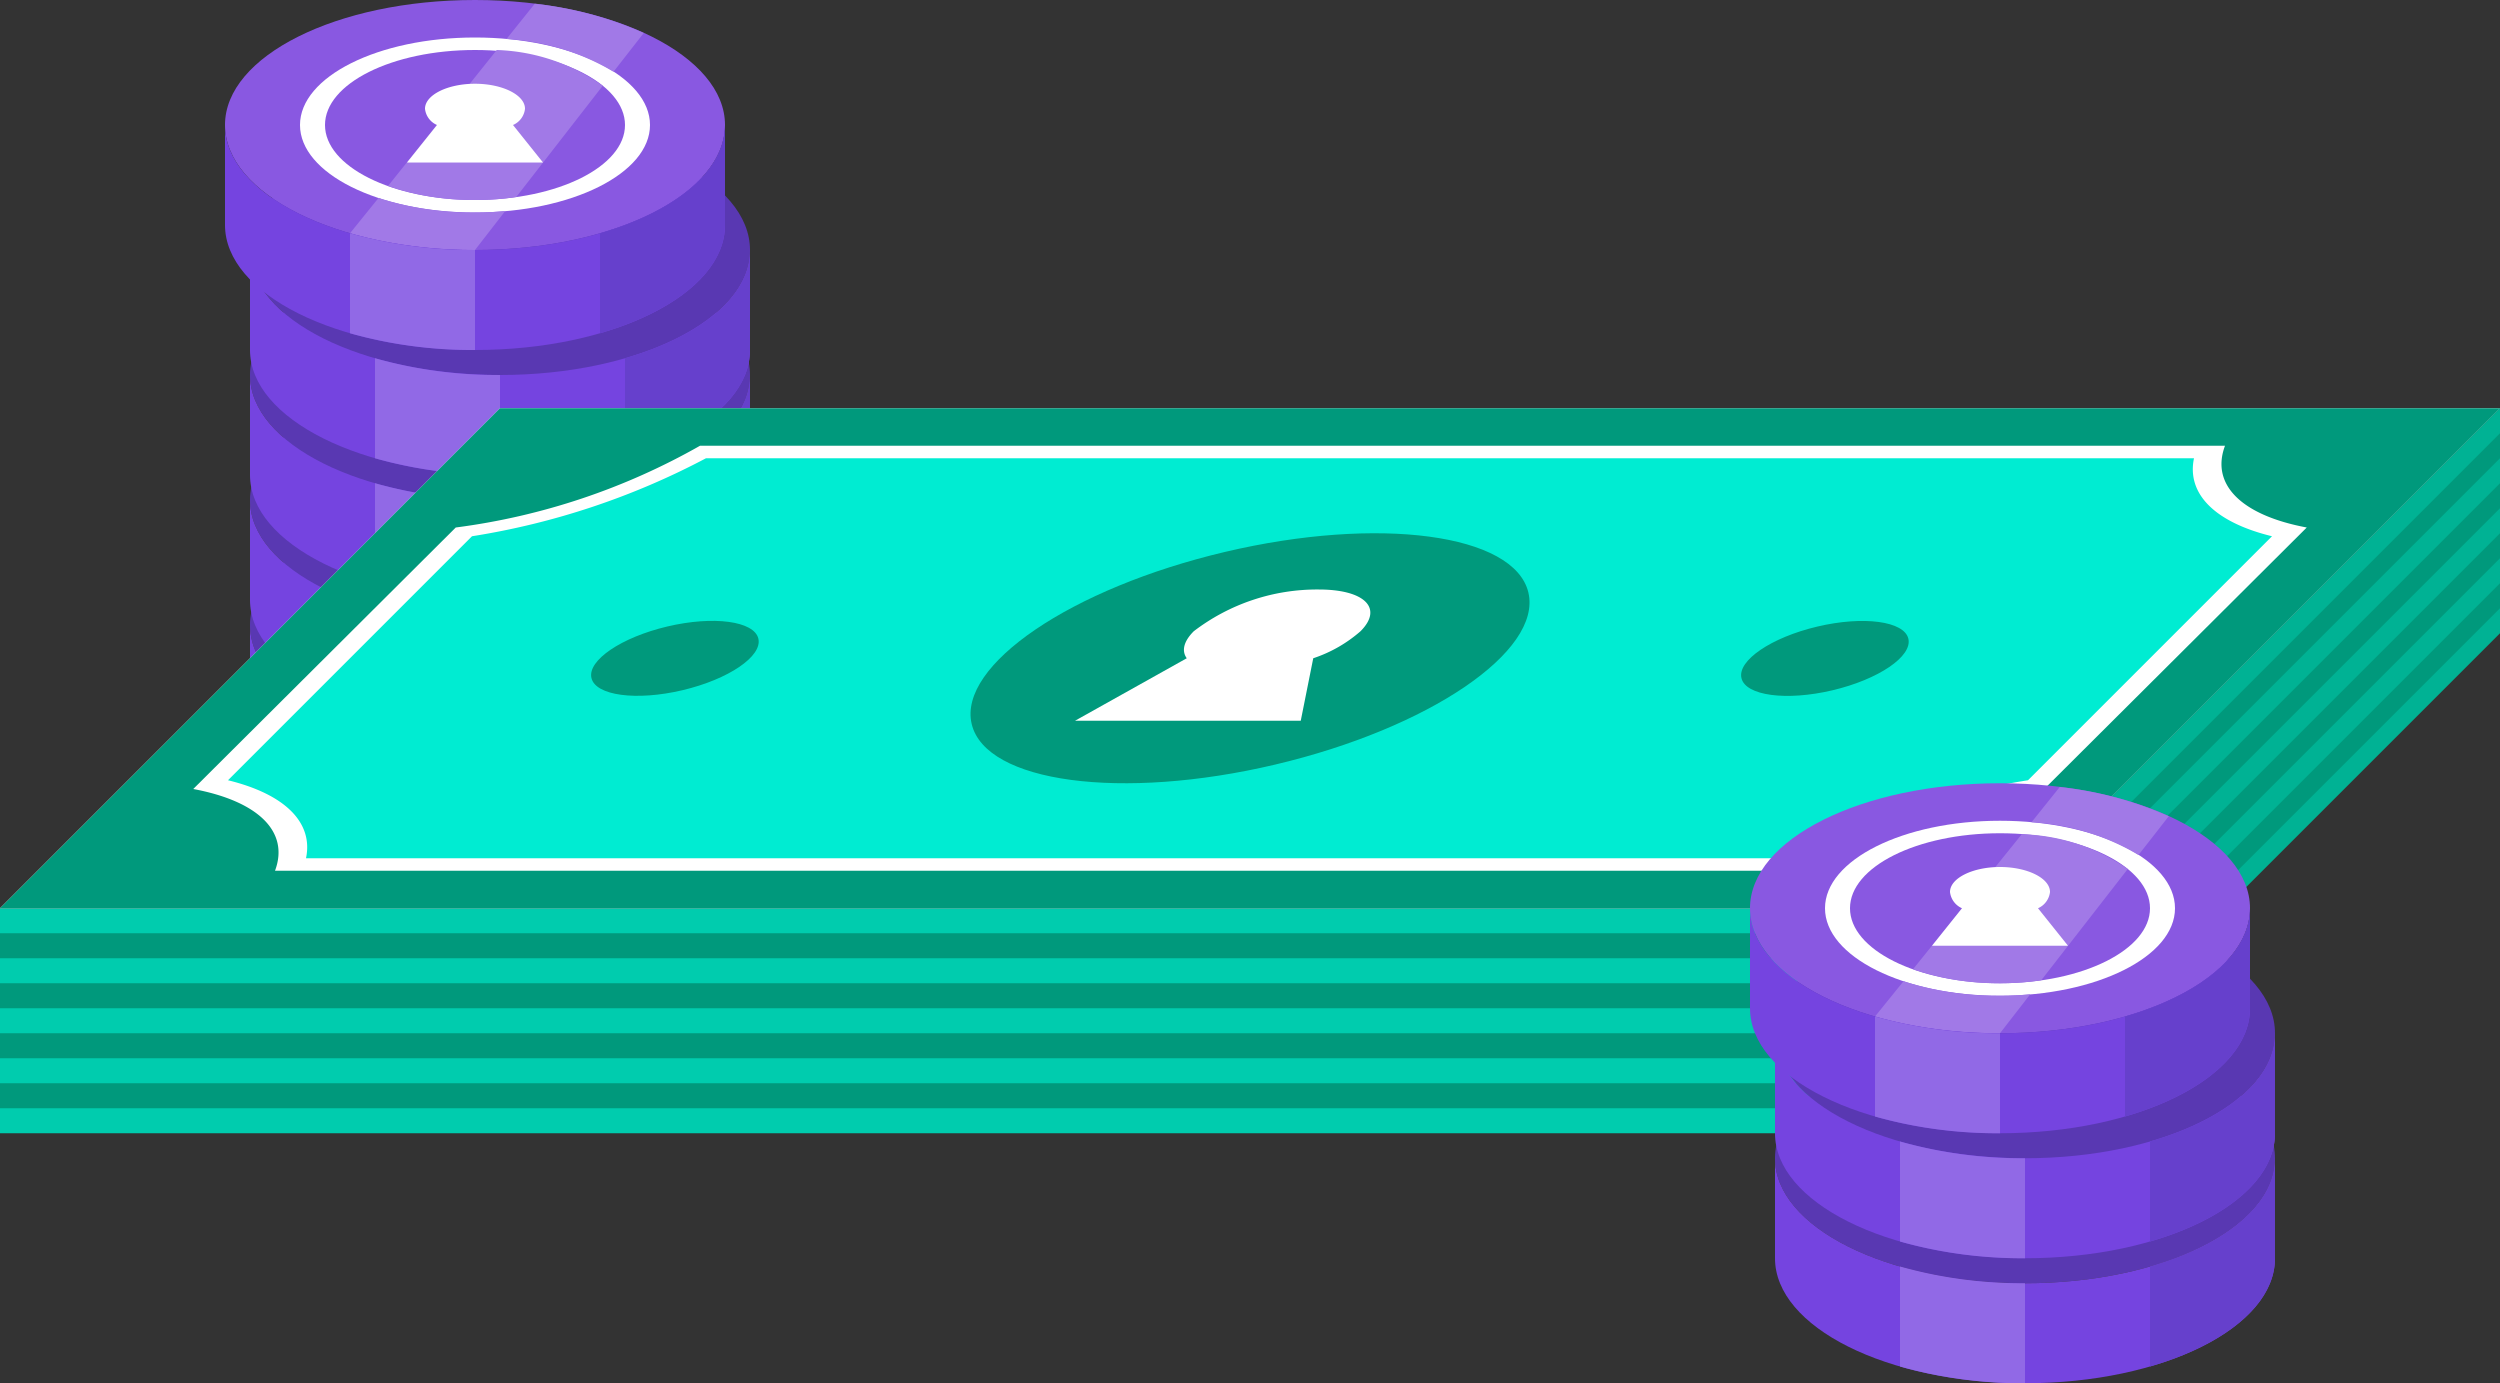 <svg id="Layer_1" data-name="Layer 1" xmlns="http://www.w3.org/2000/svg" viewBox="0 0 100 55.33"><rect x="0" y="0" width="100" height="55.33" fill="#333333" stroke="none"/><defs><style>.cls-1{fill:#5938b2;}.cls-2{fill:#7544e0;}.cls-3{fill:#9169e6;}.cls-4{fill:#6640cc;}.cls-5{fill:#8958e1;}.cls-6{fill:#fff;}.cls-7{fill:#a179e7;}.cls-8{fill:#00ccae;}.cls-9{fill:#00997c;}.cls-10{fill:#00ecd2;}.cls-11{fill:#00b294;}</style></defs><ellipse class="cls-1" cx="20" cy="25" rx="10" ry="5"/><path class="cls-2" d="M30,29c0,2.76-4.48,5-10,5s-10-2.24-10-5V25c0,2.76,4.48,5,10,5s10-2.24,10-5Z"/><path class="cls-3" d="M20,30v4a18,18,0,0,1-5-.67v-4A18,18,0,0,0,20,30Z"/><path class="cls-4" d="M30,25v4c0,1.85-2,3.46-5,4.33v-4C28,28.46,30,26.85,30,25Z"/><ellipse class="cls-1" cx="20" cy="20" rx="10" ry="5"/><path class="cls-2" d="M30,24c0,2.76-4.48,5-10,5s-10-2.24-10-5V20c0,2.76,4.48,5,10,5s10-2.24,10-5Z"/><path class="cls-3" d="M20,25v4a18,18,0,0,1-5-.67v-4A18,18,0,0,0,20,25Z"/><path class="cls-4" d="M30,20v4c0,1.85-2,3.46-5,4.33v-4C28,23.46,30,21.85,30,20Z"/><ellipse class="cls-1" cx="20" cy="10" rx="10" ry="5"/><ellipse class="cls-1" cx="20" cy="15" rx="10" ry="5"/><ellipse class="cls-5" cx="19" cy="5" rx="10" ry="5"/><ellipse class="cls-6" cx="19" cy="5" rx="7" ry="3.5"/><ellipse class="cls-5" cx="19" cy="5" rx="6" ry="3"/><path class="cls-7" d="M20.21,8.44,19,10a18,18,0,0,1-5-.67l1.14-1.41A12.28,12.28,0,0,0,19,8.5,12,12,0,0,0,20.21,8.44Z"/><path class="cls-7" d="M25.75,1.32,24.54,2.87a9.45,9.45,0,0,0-4.28-1.31L21.39.15A14.54,14.54,0,0,1,25.75,1.32Z"/><path class="cls-2" d="M29,9c0,2.76-4.48,5-10,5S9,11.76,9,9V5c0,2.76,4.48,5,10,5S29,7.76,29,5Z"/><path class="cls-7" d="M24.11,3.43,20.65,7.88A11,11,0,0,1,19,8a10.49,10.49,0,0,1-3.48-.56L19.87,2A7.76,7.76,0,0,1,24.11,3.43Z"/><path class="cls-3" d="M19,10v4a18,18,0,0,1-5-.67v-4A18,18,0,0,0,19,10Z"/><path class="cls-6" d="M17.48,5h0A.8.8,0,0,1,17,4.35c0-.55.9-1,2-1s2,.45,2,1a.8.8,0,0,1-.48.65h0l1.2,1.5H16.28Z"/><path class="cls-4" d="M29,5V9c0,1.85-2,3.46-5,4.33v-4C27,8.46,29,6.85,29,5Z"/><path class="cls-2" d="M30,14c0,2.76-4.48,5-10,5s-10-2.24-10-5V10c0,2.76,4.48,5,10,5s10-2.24,10-5Z"/><path class="cls-3" d="M20,15v4a18,18,0,0,1-5-.67v-4A18,18,0,0,0,20,15Z"/><path class="cls-4" d="M30,10v4c0,1.85-2,3.46-5,4.33v-4C28,13.46,30,11.85,30,10Z"/><path class="cls-2" d="M30,19c0,2.76-4.48,5-10,5s-10-2.24-10-5V15c0,2.76,4.48,5,10,5s10-2.24,10-5Z"/><path class="cls-3" d="M20,20v4a18,18,0,0,1-5-.67v-4A18,18,0,0,0,20,20Z"/><path class="cls-4" d="M30,15v4c0,1.85-2,3.46-5,4.33v-4C28,18.46,30,16.85,30,15Z"/><rect class="cls-8" y="36.33" width="80" height="9"/><rect class="cls-9" y="37.33" width="80" height="1"/><rect class="cls-9" y="39.33" width="80" height="1"/><rect class="cls-9" y="41.33" width="80" height="1"/><rect class="cls-9" y="43.33" width="80" height="1"/><polygon class="cls-10" points="78.5 34.83 4.5 34.83 21.5 17.83 95.5 17.83 78.5 34.83"/><ellipse class="cls-9" cx="50" cy="26.33" rx="11.44" ry="4.37" transform="translate(-4.71 12.19) rotate(-13.28)"/><path class="cls-6" d="M47.47,26.33h0c-.21-.29-.13-.67.28-1.08a8.12,8.12,0,0,1,5-1.67c1.84,0,2.59.75,1.67,1.67a5.5,5.5,0,0,1-1.89,1.08h0l-.5,2.5H43Z"/><ellipse class="cls-9" cx="27" cy="26.33" rx="3.43" ry="1.31" transform="translate(-5.33 6.91) rotate(-13.28)"/><path class="cls-6" d="M20,16.33l-20,20H80l20-20ZM81.12,31.21a30,30,0,0,0-9.36,3.12H12.24c.3-1.42-.83-2.56-3.12-3.12l9.76-9.76a30,30,0,0,0,9.36-3.12H87.76c-.3,1.42.83,2.56,3.12,3.12Z"/><path class="cls-9" d="M20,16.33l-20,20H80l20-20ZM81.77,31.56A26.71,26.71,0,0,0,72,34.83H11c.58-1.55-.65-2.78-3.27-3.27L18.23,21.1A26.71,26.71,0,0,0,28,17.83H89c-.58,1.55.65,2.78,3.27,3.27Z"/><ellipse class="cls-9" cx="73" cy="26.33" rx="3.43" ry="1.31" transform="translate(-4.1 17.48) rotate(-13.28)"/><polygon class="cls-11" points="80 45.33 80 36.33 100 16.33 100 25.33 80 45.33"/><polygon class="cls-9" points="80 37.33 100 17.33 100 18.33 80 38.33 80 37.33"/><polygon class="cls-9" points="80 39.33 100 19.33 100 20.33 80 40.33 80 39.33"/><polygon class="cls-9" points="80 41.33 100 21.33 100 22.33 80 42.33 80 41.33"/><polygon class="cls-9" points="80 43.33 100 23.33 100 24.33 80 44.33 80 43.33"/><ellipse class="cls-1" cx="81" cy="41.33" rx="10" ry="5"/><ellipse class="cls-1" cx="81" cy="46.33" rx="10" ry="5"/><ellipse class="cls-5" cx="80" cy="36.33" rx="10" ry="5"/><ellipse class="cls-6" cx="80" cy="36.33" rx="7" ry="3.5"/><ellipse class="cls-5" cx="80" cy="36.33" rx="6" ry="3"/><path class="cls-7" d="M81.21,39.77,80,41.33a18,18,0,0,1-5-.67l1.14-1.41a12.28,12.28,0,0,0,3.86.58A12,12,0,0,0,81.21,39.77Z"/><path class="cls-7" d="M86.75,32.65,85.54,34.2a9.45,9.45,0,0,0-4.28-1.31l1.13-1.41A14.54,14.54,0,0,1,86.75,32.65Z"/><path class="cls-2" d="M90,40.33c0,2.76-4.48,5-10,5s-10-2.24-10-5v-4c0,2.76,4.48,5,10,5s10-2.24,10-5Z"/><path class="cls-7" d="M85.11,34.76l-3.46,4.45a11,11,0,0,1-1.65.12,10.49,10.49,0,0,1-3.48-.56l4.35-5.4A7.76,7.76,0,0,1,85.11,34.76Z"/><path class="cls-3" d="M80,41.33v4a18,18,0,0,1-5-.67v-4A18,18,0,0,0,80,41.33Z"/><path class="cls-6" d="M78.48,36.33h0a.81.81,0,0,1-.48-.65c0-.55.9-1,2-1s2,.45,2,1a.81.81,0,0,1-.48.65h0l1.2,1.5H77.28Z"/><path class="cls-4" d="M90,36.33v4c0,1.85-2,3.46-5,4.33v-4C88,39.79,90,38.18,90,36.33Z"/><path class="cls-2" d="M91,45.33c0,2.76-4.48,5-10,5s-10-2.24-10-5v-4c0,2.76,4.48,5,10,5s10-2.24,10-5Z"/><path class="cls-3" d="M81,46.33v4a18,18,0,0,1-5-.67v-4A18,18,0,0,0,81,46.33Z"/><path class="cls-4" d="M91,41.33v4c0,1.85-2,3.46-5,4.33v-4C89,44.79,91,43.18,91,41.33Z"/><path class="cls-2" d="M91,50.33c0,2.76-4.48,5-10,5s-10-2.24-10-5v-4c0,2.76,4.48,5,10,5s10-2.24,10-5Z"/><path class="cls-3" d="M81,51.33v4a18,18,0,0,1-5-.67v-4A18,18,0,0,0,81,51.33Z"/><path class="cls-4" d="M91,46.33v4c0,1.85-2,3.46-5,4.33v-4C89,49.79,91,48.18,91,46.33Z"/></svg>